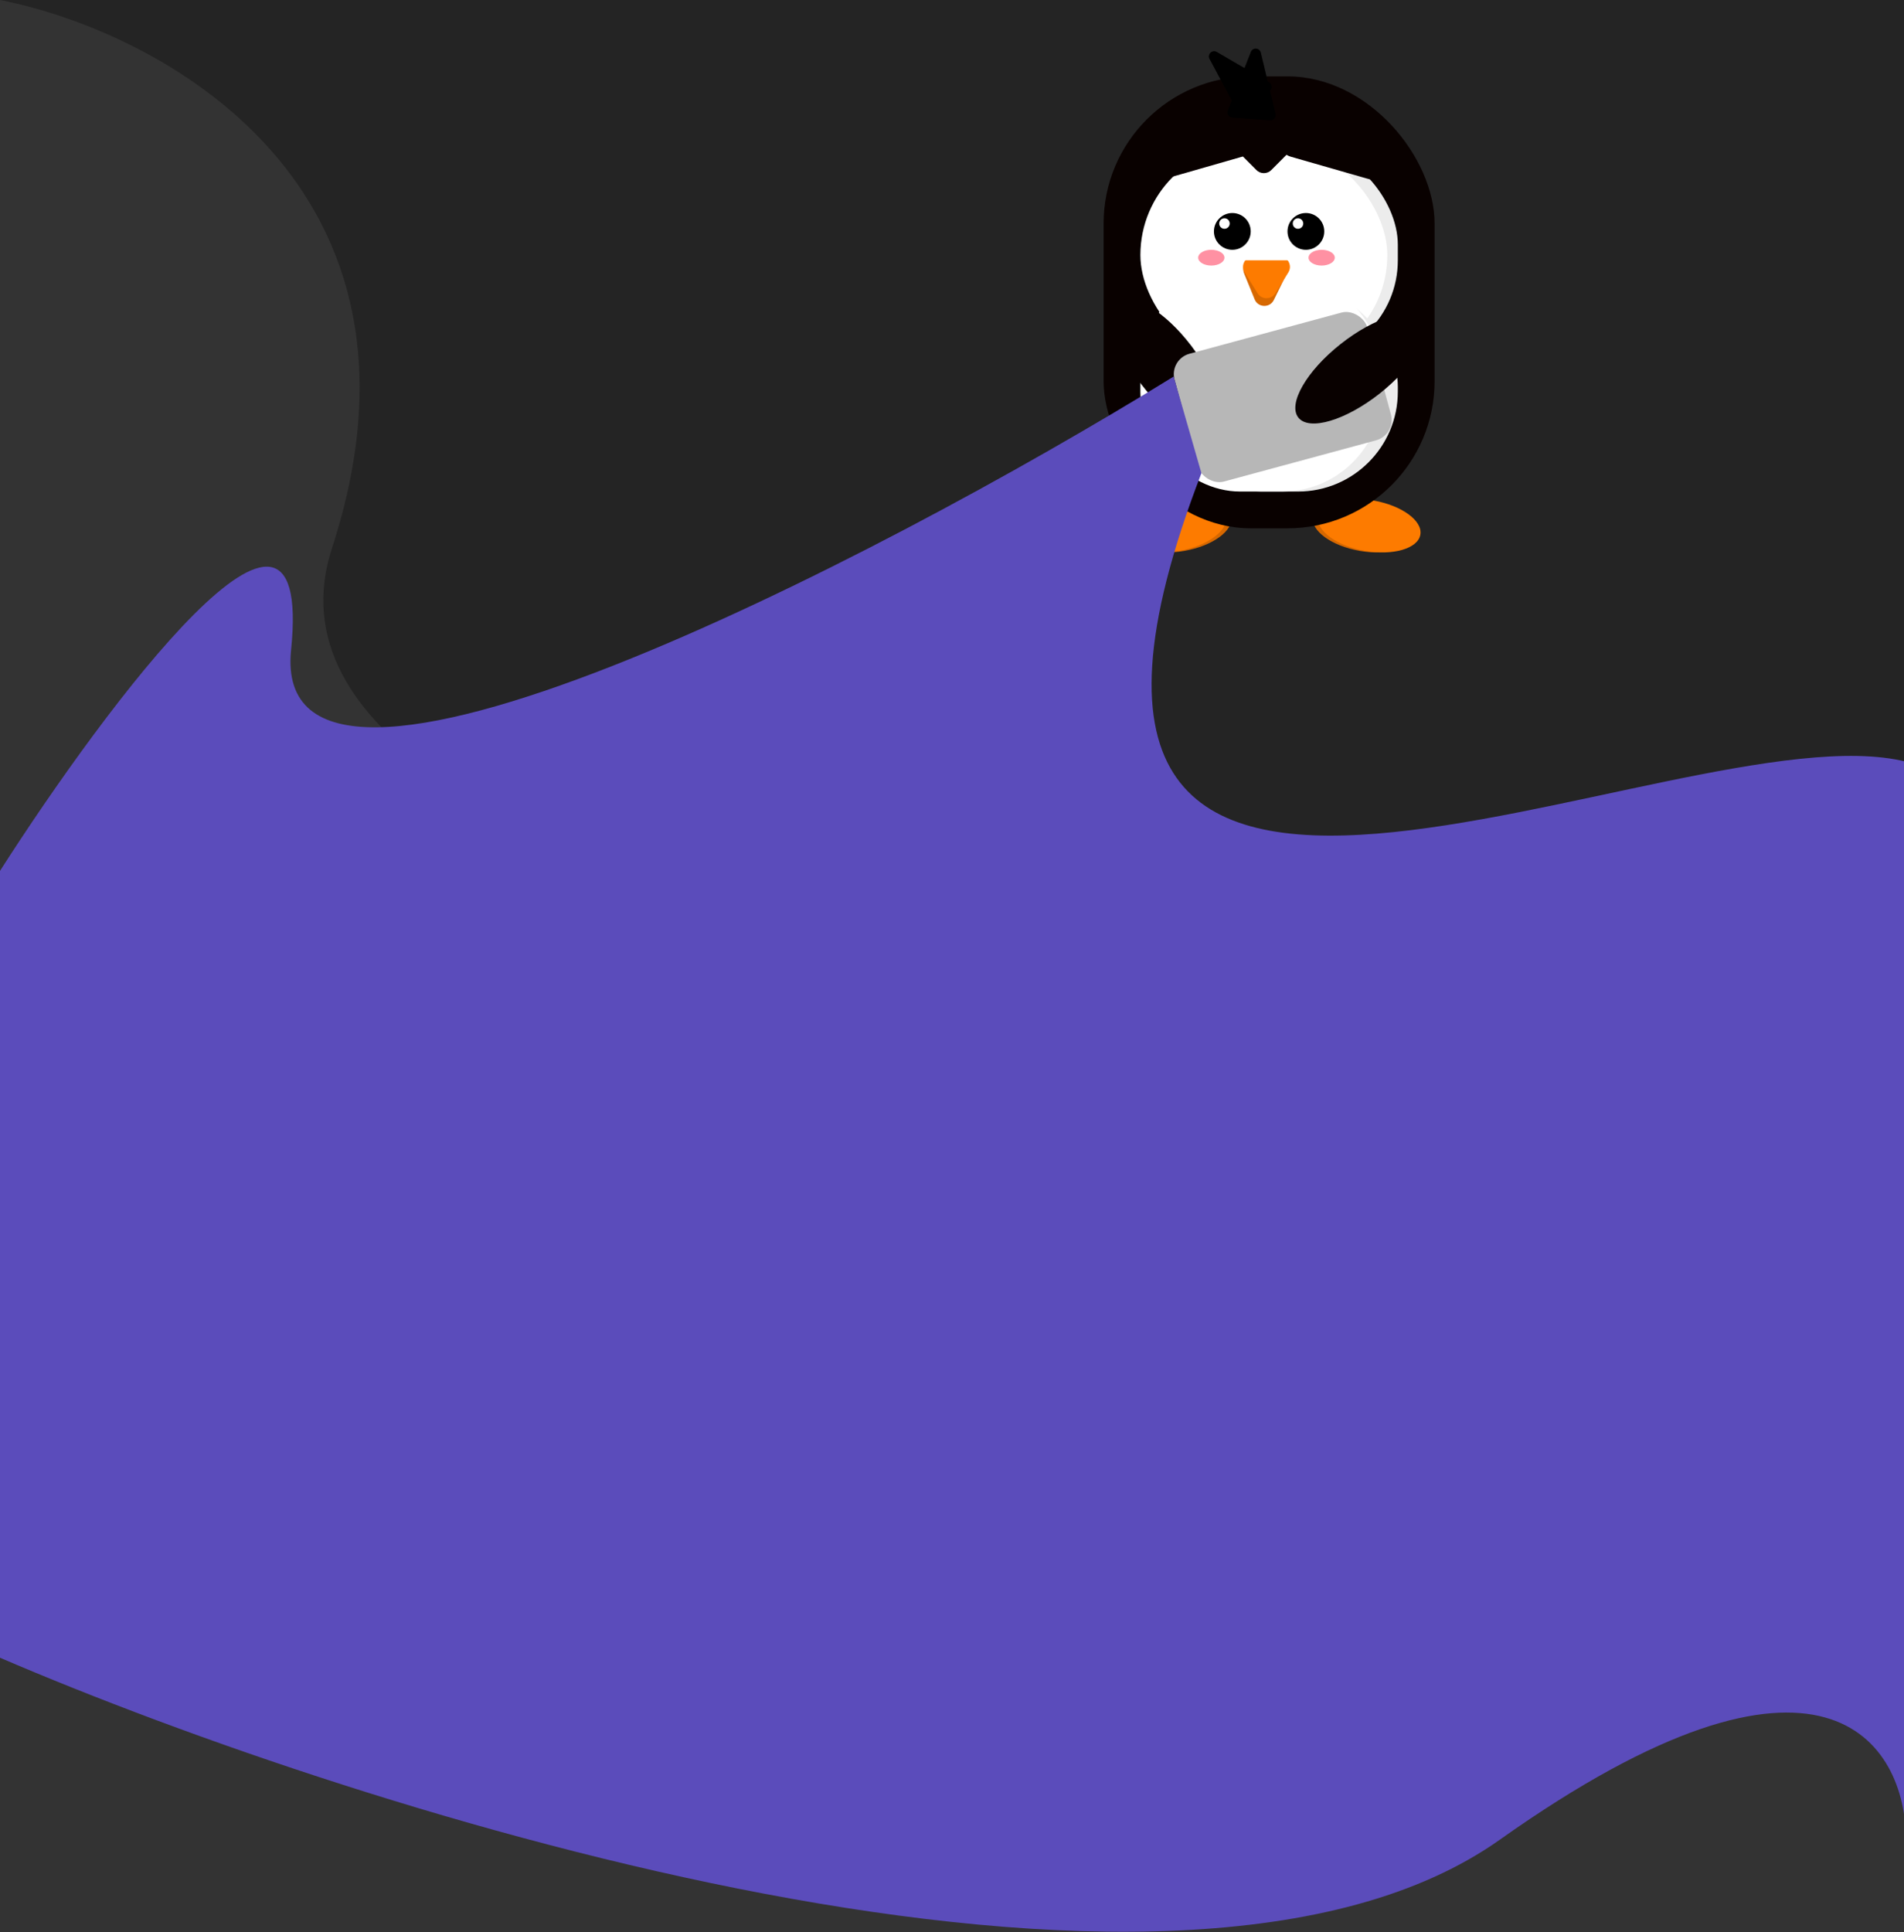 <svg width="1439" height="1460" viewBox="0 0 1439 1460" fill="none" xmlns="http://www.w3.org/2000/svg">
<rect x="0" y="0" width="1439" height="1460" fill="#333333" stroke="none"/>
<path d="M250.936 414.01C161.581 688.279 1005.75 798.949 1439 820V0L0 0C120.877 23.724 340.291 139.741 250.936 414.01Z" fill="#242424"/>
<ellipse cx="891.925" cy="397.191" rx="19.295" ry="39.199" transform="rotate(80 891.925 397.191)" fill="#D76800"/>
<ellipse cx="1030.89" cy="397.191" rx="19.295" ry="39.199" transform="rotate(-80 1030.89 397.191)" fill="#D76800"/>
<ellipse cx="887.954" cy="397.191" rx="19.295" ry="39.199" transform="rotate(80 887.954 397.191)" fill="#FD7B00"/>
<ellipse cx="1034.87" cy="397.191" rx="19.295" ry="39.199" transform="rotate(-80 1034.87 397.191)" fill="#FD7B00"/>
<rect x="834.088" y="57.706" width="250.147" height="341.471" rx="111.176" fill="#090100"/>
<rect x="877.765" y="109.323" width="178.676" height="162.794" rx="75.441" fill="#ECECEC"/>
<rect x="861.882" y="109.323" width="186.618" height="166.765" rx="83.382" fill="white"/>
<rect x="877.765" y="216.529" width="178.676" height="154.853" rx="75.441" fill="#ECECEC"/>
<rect x="861.882" y="204.618" width="182.647" height="166.765" rx="75.441" fill="white"/>
<path d="M914.137 44.554C912.245 41.026 916.173 37.233 919.633 39.247L959.117 62.22C961.394 63.545 961.774 66.678 959.879 68.508L941.976 85.797C940.081 87.627 936.962 87.138 935.718 84.817L914.137 44.554Z" fill="black"/>
<path d="M945.355 39.237C946.778 35.627 952.003 35.992 952.909 39.766L964.016 85.987C964.643 88.596 962.555 91.063 959.878 90.875L931.341 88.88C928.664 88.693 926.94 85.959 927.923 83.463L945.355 39.237Z" fill="black"/>
<path d="M962.713 226.686C959.693 232.848 950.807 232.538 948.224 226.18L940.273 206.606C938.107 201.273 942.156 195.48 947.907 195.681L965.157 196.283C970.908 196.484 974.543 202.546 972.01 207.714L962.713 226.686Z" fill="#D76800"/>
<path d="M963.92 221.565C960.813 226.563 953.54 226.563 950.433 221.565L940.651 205.833C937.362 200.543 941.166 193.699 947.395 193.699H966.958C973.187 193.699 976.991 200.543 973.702 205.833L963.92 221.565Z" fill="#FD7B00"/>
<rect x="937.323" y="176.823" width="39.706" height="19.853" fill="white"/>
<circle cx="931.368" cy="174.838" r="13.897" fill="black"/>
<circle cx="986.956" cy="174.838" r="13.897" fill="black"/>
<circle cx="925.412" cy="168.882" r="3.971" fill="white"/>
<circle cx="981" cy="168.882" r="3.971" fill="white"/>
<rect x="857.912" y="110.548" width="90.578" height="29.839" rx="14.919" transform="rotate(-16 857.912 110.548)" fill="#090100"/>
<rect x="969.395" y="85.5" width="90.873" height="29.924" rx="14.962" transform="rotate(16 969.395 85.5)" fill="#090100"/>
<path d="M960.814 128.479C957.711 131.59 952.671 131.59 949.568 128.479L936.036 114.909C931.044 109.903 934.589 101.36 941.659 101.36H968.724C975.793 101.36 979.339 109.903 974.347 114.909L960.814 128.479Z" fill="#090100"/>
<ellipse cx="915.485" cy="194.691" rx="9.926" ry="5.956" fill="#FF91A3"/>
<ellipse cx="998.867" cy="194.691" rx="9.926" ry="5.956" fill="#FF91A3"/>
<ellipse cx="881.483" cy="275.845" rx="23.823" ry="59.559" transform="rotate(-37.196 881.483 275.845)" fill="#090100"/>
<rect x="883.5" y="271.469" width="151" height="100" rx="16" transform="rotate(-15.152 883.5 271.469)" fill="#B7B7B7"/>
<ellipse cx="1028.01" cy="278.604" rx="23.823" ry="59.559" transform="rotate(51.71 1028.01 278.604)" fill="#090100"/>
<path d="M220 491C202.8 659.4 659.833 424.833 887 284.5L908 357.5C723.5 836.5 1268 532.167 1440.5 575.5V1390C1440.5 1317.5 1379.1 1216 1133.5 1390C887.9 1564 275.5 1370.83 0 1252.5V658C80.5 532.167 237.2 322.6 220 491Z" fill="#5B4CBB"/>
</svg>
